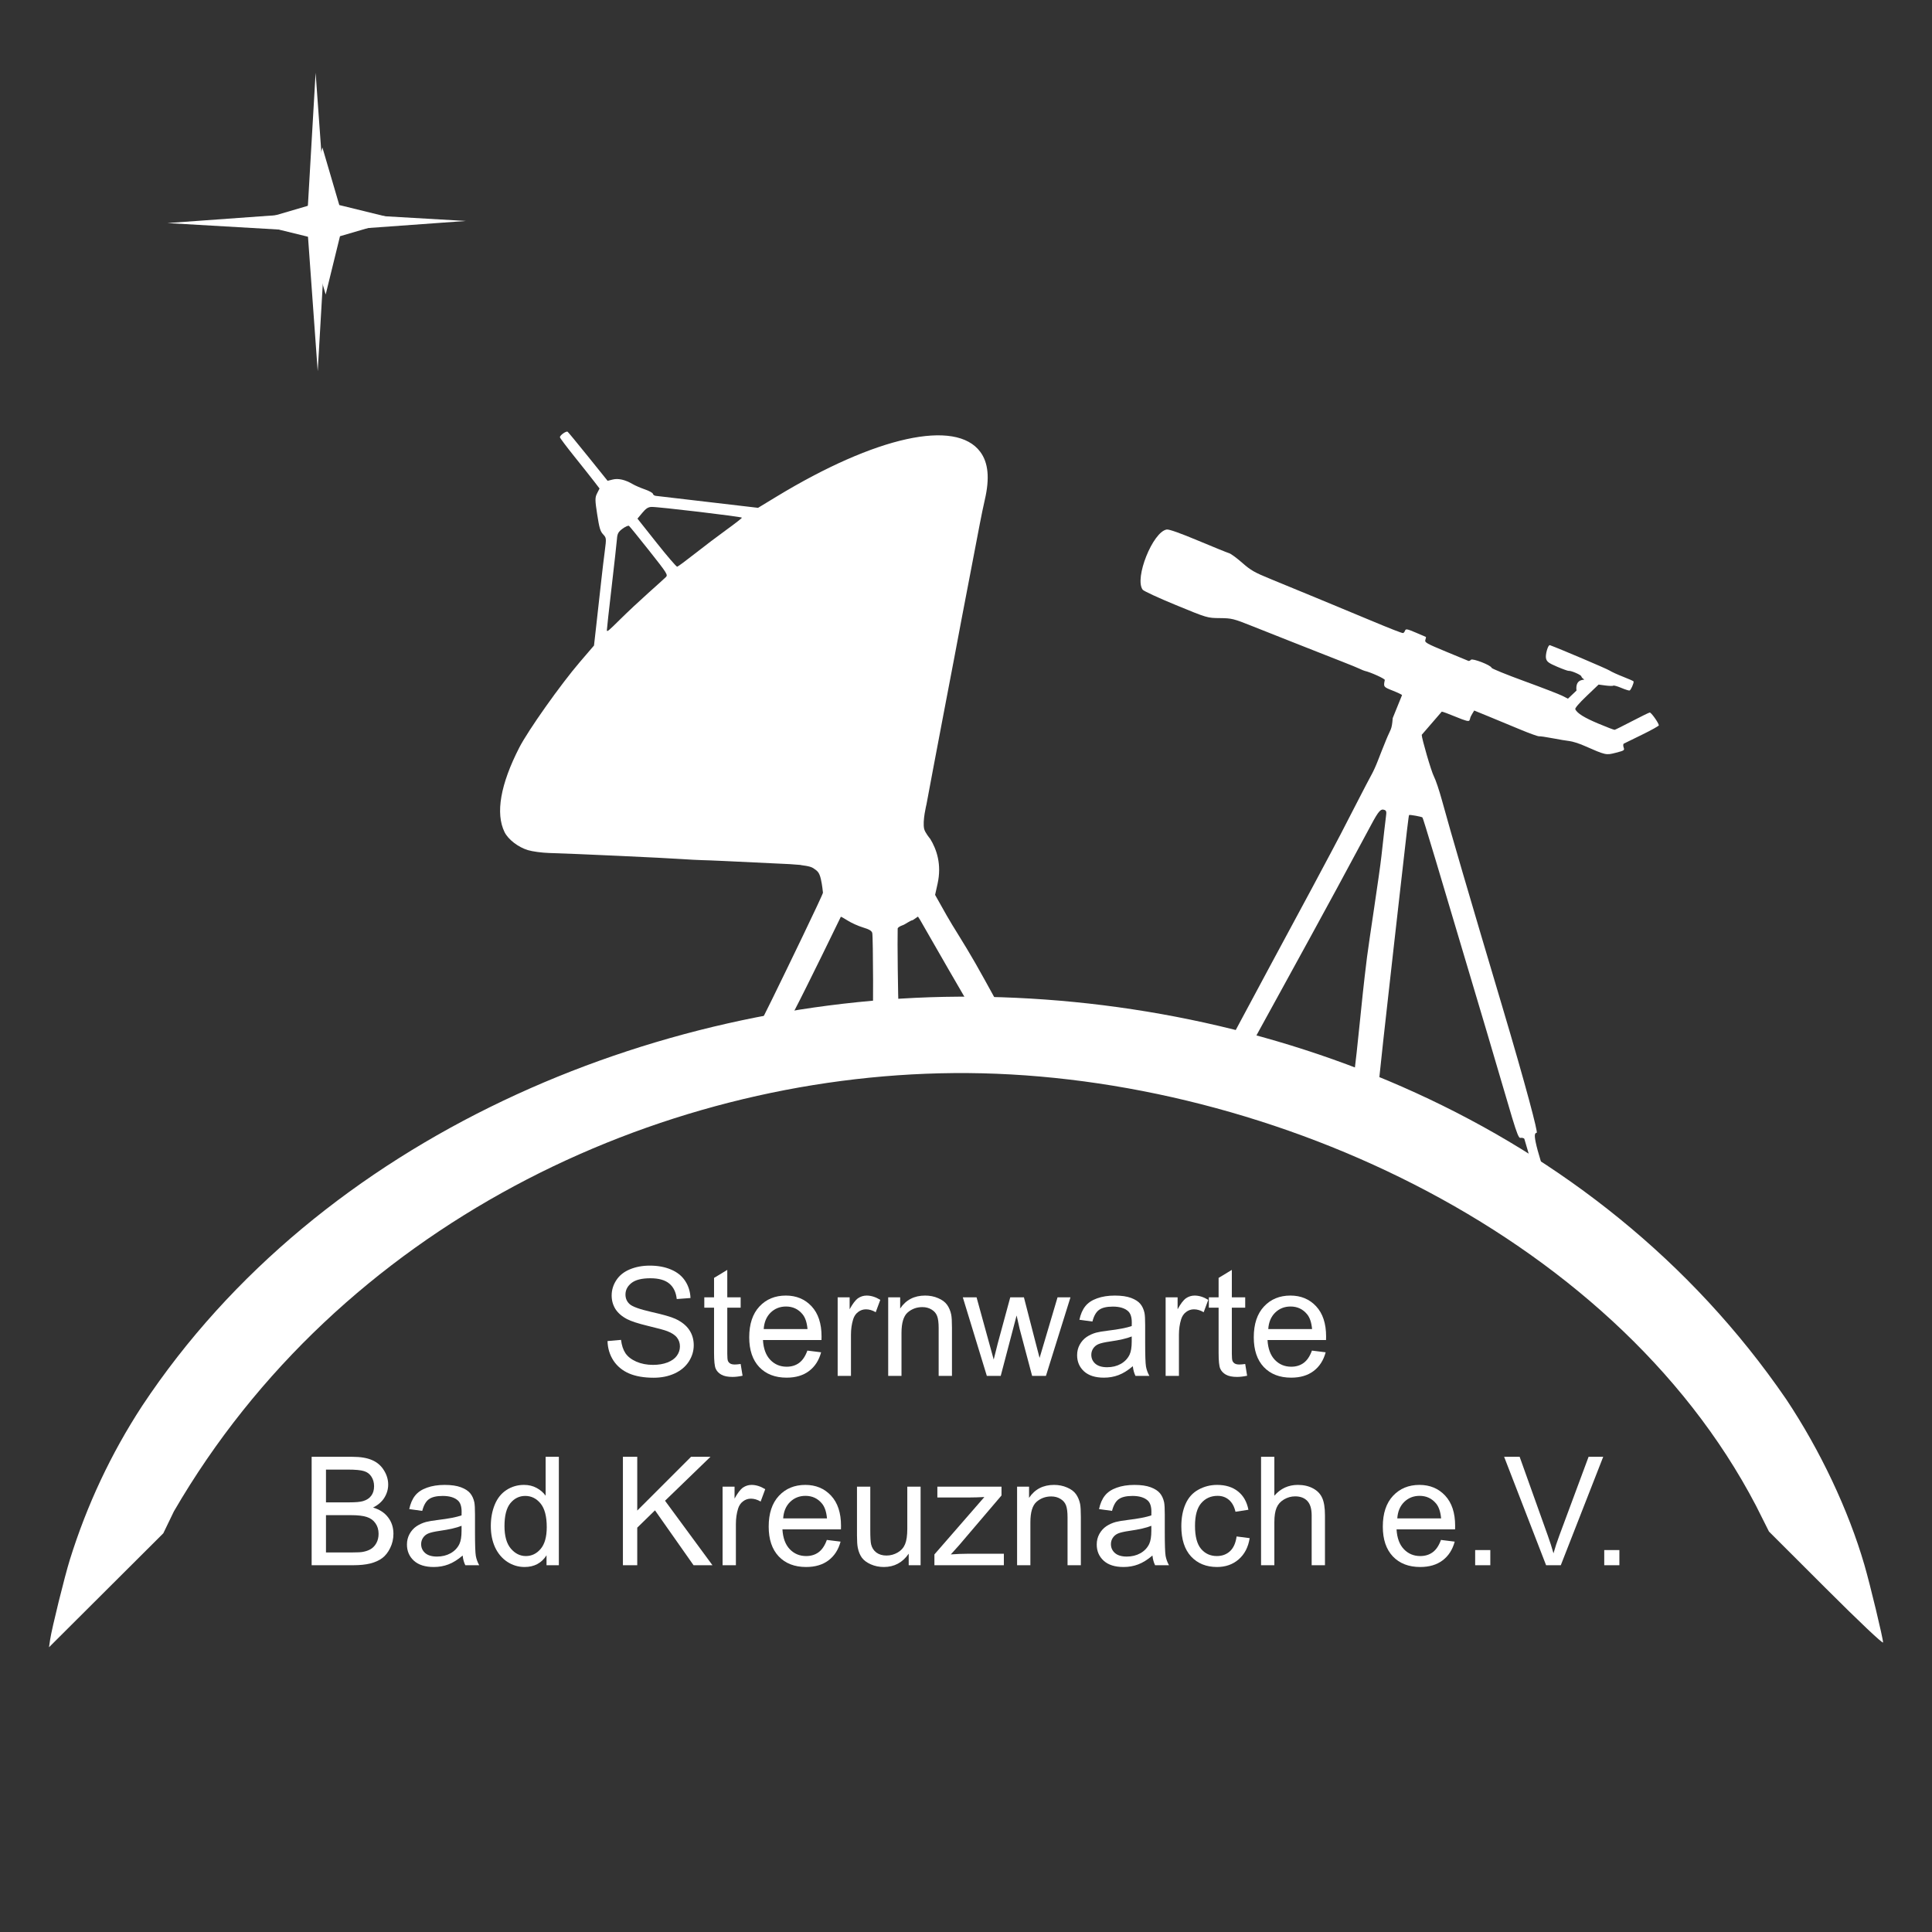<?xml version="1.0" encoding="UTF-8" standalone="no"?>
<svg
   xmlns:dc="http://purl.org/dc/elements/1.1/"
   xmlns:cc="http://creativecommons.org/ns#"
   xmlns:rdf="http://www.w3.org/1999/02/22-rdf-syntax-ns#"
   xmlns:svg="http://www.w3.org/2000/svg"
   xmlns="http://www.w3.org/2000/svg"
   xmlns:sodipodi="http://sodipodi.sourceforge.net/DTD/sodipodi-0.dtd"
   xmlns:inkscape="http://www.inkscape.org/namespaces/inkscape"
   inkscape:export-ydpi="90"
   inkscape:export-xdpi="90"
   inkscape:export-filename="C:\Users\Alexander\Desktop\Sternwarte Logo Aktuell_v2.png"
   sodipodi:docname="sternwarte-logo-transparent.svg"
   inkscape:version="1.0 (4035a4fb49, 2020-05-01)"
   version="1.1"
   id="svg2"
   height="500"
   width="500">
  <rect width="100%" height="100%" fill="#333333" stroke="none"/>
  <defs
     id="defs4" />
  <sodipodi:namedview
     inkscape:document-rotation="0"
     inkscape:window-maximized="1"
     inkscape:window-y="0"
     inkscape:window-x="0"
     inkscape:window-height="1016"
     inkscape:window-width="1920"
     inkscape:snap-nodes="false"
     inkscape:showpageshadow="false"
     showborder="true"
     inkscape:snap-page="true"
     inkscape:snap-bbox="true"
     showgrid="false"
     inkscape:current-layer="layer1-1"
     inkscape:document-units="px"
     inkscape:cy="264.15449"
     inkscape:cx="270.2782"
     inkscape:zoom="1.5594235"
     inkscape:pageshadow="2"
     inkscape:pageopacity="0.0"
     borderopacity="1.0"
     bordercolor="#666666"
     pagecolor="#ffffff"
     id="base" />
  <g
     transform="translate(0,-552.362)"
     style="display:inline"
     inkscape:label="Hintergrund"
     id="layer2"
     inkscape:groupmode="layer" />
  <g
     style="display:inline"
     transform="translate(0,-552.362)"
     id="layer1"
     inkscape:groupmode="layer"
     inkscape:label="Ebene 1">
    <g
       style="fill:#000000"
       inkscape:label="Ebene 1"
       id="layer1-1"
       transform="matrix(0.979,0,0,0.98,4.137,21.988)">
      <path
         sodipodi:nodetypes="acssccccaccsssca"
         inkscape:connector-curvature="0"
         id="path3837"
         d="m 249.116,804.401 c -80.464,0.497 -168.48,36.733 -215.817,108.147 -8.192,12.556 -14.544,26.063 -19.052,40.509 -1.381,4.426 -4.788,18.213 -5.214,21.1 l -0.302,2.048 15.106,-15.046 15.106,-15.046 2.798,-5.787 C 85.579,864.926 169.057,825.275 247.849,824.578 c 80.303,-0.711 173.939,41.187 212.115,114.231 l 3.437,6.84 15.079,15.044 c 8.936,8.915 15.079,14.714 15.079,14.234 0,-1.092 -3.42,-15.29 -4.933,-20.481 -4.22,-14.478 -11.675,-30.249 -20.68,-43.75 C 417.486,837.181 330.207,803.9 249.116,804.401 z"
         style="fill:#ffffff;fill-opacity:1;stroke:none" />
      <path
         inkscape:connector-curvature="0"
         d="m 359.886,830.906 c 0.106,-1.139 1.005,-10.054 1.554,-14.893 0.549,-4.839 1.235,-10.972 1.525,-13.629 0.29,-2.657 0.891,-8.014 1.335,-11.904 0.445,-3.89 1.193,-10.489 1.662,-14.664 1.75,-15.547 2.192,-19.263 2.306,-19.378 0.148,-0.149 3.314,0.422 3.531,0.638 0.202,0.2 3.655,11.692 16.939,56.367 6.954,23.389 8.14,28.404 8.935,28.249 0.446,-0.087 0.999,0.061 1.065,0.274 0.904,2.92 5.715,19.768 5.633,20.016 m 2.369,-3.051 c -6.351,-18.355 -5.435,-18.423 -4.736,-18.59 0.356,-0.085 -2.703,-11.863 -9.228,-33.75 -8.752,-29.356 -13.491,-45.543 -15.835,-54.095 -0.701,-2.558 -1.642,-5.349 -2.09,-6.201 -0.738,-1.403 -3.243,-10.076 -3.246,-11.04 l 5.299,-6.125 c 0.171,-0.026 1.841,0.589 3.713,1.366 2.591,1.077 3.454,1.297 3.617,0.924 0.118,-0.269 0.21,-0.568 0.204,-0.663 -0.005,-0.095 0.227,-0.566 0.516,-1.047 l 0.526,-0.874 3.659,1.495 c 2.012,0.822 5.749,2.369 8.303,3.436 2.554,1.068 4.883,1.909 5.175,1.871 0.292,-0.038 1.907,0.196 3.588,0.52 1.682,0.325 3.697,0.66 4.478,0.746 0.781,0.086 2.515,0.636 3.853,1.222 5.77,2.529 5.784,2.532 8.378,1.861 2.272,-0.588 2.342,-0.637 2.061,-1.425 -0.16,-0.449 -0.126,-0.898 0.074,-0.998 0.201,-0.1 2.373,-1.161 4.827,-2.359 2.454,-1.198 4.442,-2.31 4.417,-2.472 -0.111,-0.717 -2.052,-3.429 -2.415,-3.373 -0.221,0.034 -2.333,1.067 -4.693,2.296 -2.36,1.228 -4.422,2.254 -4.584,2.279 -0.161,0.025 -2.108,-0.719 -4.326,-1.653 -3.726,-1.569 -5.508,-2.675 -6.078,-3.772 -0.141,-0.271 0.983,-1.589 2.968,-3.481 l 3.195,-3.045 1.828,0.243 c 1.006,0.133 1.934,0.152 2.063,0.043 0.129,-0.11 1.06,0.148 2.069,0.572 1.009,0.425 2.006,0.746 2.215,0.714 0.326,-0.05 1.16,-1.902 1.082,-2.403 -0.015,-0.095 -1.238,-0.641 -2.718,-1.214 -1.48,-0.573 -3.128,-1.326 -3.661,-1.674 -0.705,-0.459 -13.021,-5.69 -15.744,-6.687 -0.497,-0.182 -1.286,2.56 -1.02,3.548 0.226,0.842 0.709,1.194 2.948,2.149 1.473,0.628 2.838,1.118 3.034,1.088 0.629,-0.097 3.277,1.05 3.341,1.448 0.033,0.211 0.32,0.538 0.635,0.727 0.761,0.456 -2.332,-0.547 -1.918,3.032 l -2.257,2.137 -1.466,-0.748 c -0.806,-0.411 -5.335,-2.158 -10.064,-3.882 -4.729,-1.724 -8.627,-3.311 -8.663,-3.525 -0.11,-0.666 -5.043,-2.581 -5.454,-2.117 -0.198,0.223 -0.492,0.357 -0.653,0.297 -0.162,-0.06 -2.848,-1.169 -5.97,-2.465 -5.146,-2.136 -5.652,-2.423 -5.421,-3.081 0.14,-0.399 0.199,-0.754 0.13,-0.788 -0.069,-0.034 -1.285,-0.557 -2.703,-1.161 -2.234,-0.952 -2.607,-1.019 -2.8,-0.503 -0.122,0.328 -0.355,0.617 -0.518,0.642 -0.302,0.046 -3.116,-1.052 -9.111,-3.556 -6.903,-2.884 -21.051,-8.732 -25.842,-10.682 -4.326,-1.761 -5.294,-2.313 -7.573,-4.314 -1.437,-1.262 -2.986,-2.399 -3.442,-2.528 -0.456,-0.128 -4.144,-1.622 -8.196,-3.32 -4.721,-1.978 -7.704,-3.035 -8.305,-2.942 -3.686,0.569 -8.622,12.898 -6.366,15.899 0.266,0.354 4.218,2.179 8.783,4.055 8.29,3.408 8.303,3.412 11.619,3.44 3.127,0.027 3.622,0.149 8.527,2.106 2.864,1.143 7.13,2.832 9.479,3.754 2.35,0.922 5.778,2.273 7.618,3.002 1.84,0.729 4.933,1.944 6.873,2.7 1.94,0.756 3.952,1.58 4.471,1.831 0.519,0.251 1.106,0.493 1.305,0.538 1.566,0.351 5.395,2.084 5.327,2.41 -0.38,1.825 -0.368,1.841 2.111,2.82 1.329,0.525 2.429,1.055 2.445,1.178 l -2.459,6.056 c -0.258,3.245 -0.506,2.734 -1.714,5.688 -0.777,1.9 -1.78,4.423 -2.23,5.608 -0.449,1.185 -1.19,2.817 -1.646,3.627 -0.456,0.81 -2.025,3.805 -3.488,6.656 -3.775,7.358 -6.278,12.167 -7.371,14.167 -0.52,0.95 -1.6,2.972 -2.4,4.492 -0.8,1.52 -1.879,3.542 -2.397,4.492 -2.397,4.396 -19.795,36.746 -22.313,41.489 m 5.545,1.225 c 0.616,-1.211 15.474,-28.09 23.219,-42.392 5.333,-9.847 6.692,-12.367 9.029,-16.74 2.022,-3.782 2.593,-4.427 3.587,-4.049 0.494,0.188 0.566,0.494 0.395,1.692 -0.115,0.804 -0.653,5.5 -1.196,10.434 -0.543,4.934 -3.299,22.583 -3.82,26.752 -1.756,14.041 -2.209,22.08 -3.691,32.951"
         style="fill:#ffffff;fill-opacity:1;stroke:none"
         id="path3831" />
      <path
         sodipodi:nodetypes="cscsscccscscccsccscssscsscscsccsscscsscssscsssssssscsccssscsccssccccsscsssssccccascsc"
         inkscape:connector-curvature="0"
         d="m 199.921,818.603 c 0,0 2.85,-4.807 5.926,-10.665 3.076,-5.857 12.014,-24.213 12.203,-24.636 0.028,-0.063 0.853,0.393 1.833,1.015 0.98,0.622 2.794,1.433 4.031,1.804 1.645,0.493 2.301,0.887 2.444,1.469 0.242,0.985 0.309,24.044 0.076,24.214 m 7.156,0.771 c -0.276,3.2e-4 -0.088,-0.334 -0.251,-4.034 -0.19,-4.32 -0.363,-18.924 -0.262,-22.132 0.007,-0.246 0.607,-0.644 1.333,-0.883 0.725,-0.239 1.795,-1.158 2.674,-1.355 l 1.355,-0.92 0.55,0.848 c 0.303,0.466 3.68,6.468 7.628,13.266 l 7.2,12.4 M 156.197,707.654 c -0.023,-0.139 0.54,-5.245 1.252,-11.348 0.712,-6.102 1.35,-11.858 1.419,-12.791 0.103,-1.402 0.359,-1.87 1.48,-2.7 0.746,-0.552 1.513,-0.886 1.706,-0.741 0.193,0.145 2.604,3.108 5.358,6.584 4.705,5.939 4.97,6.357 4.391,6.931 -0.339,0.336 -2.423,2.22 -4.63,4.187 -2.207,1.967 -5.491,5.038 -7.298,6.824 -3.309,3.272 -3.601,3.514 -3.678,3.054 z m 13.157,-23.115 -5.065,-6.379 1.271,-1.523 c 0.97,-1.163 1.544,-1.534 2.426,-1.57 1.637,-0.067 23.868,2.57 23.913,2.837 0.02,0.121 -1.791,1.539 -4.025,3.15 -2.234,1.611 -6.008,4.462 -8.388,6.335 -2.379,1.873 -4.492,3.433 -4.696,3.467 -0.204,0.034 -2.65,-2.809 -5.436,-6.317 z m 92.295,125.639 c -0.067,-0.201 -4.979,-9.268 -8.041,-14.626 -3.062,-5.359 -5.899,-9.612 -7.581,-12.6 l -3.059,-5.433 0.651,-2.927 c 1.139,-5.122 -0.241,-9.083 -1.937,-11.859 0,0 -1.371,-1.625 -1.603,-2.624 -0.489,-2.112 0.605,-6.475 0.605,-6.475 0.676,-3.522 1.486,-7.842 1.8,-9.599 0.314,-1.757 1.426,-7.609 2.47,-13.004 1.045,-5.395 2.439,-12.689 3.098,-16.209 1.397,-7.458 2.457,-13.021 4.535,-23.81 0.827,-4.293 1.81,-9.426 2.185,-11.407 0.375,-1.98 0.976,-4.87 1.337,-6.422 1.32,-5.685 0.935,-9.778 -1.193,-12.65 -6.488,-8.76 -27.59,-4.128 -53.901,11.832 l -4.85,2.942 -13.166,-1.541 c -7.242,-0.848 -13.477,-1.577 -13.858,-1.62 -0.38,-0.043 -0.726,-0.286 -0.768,-0.54 -0.042,-0.254 -1.001,-0.781 -2.13,-1.171 -1.129,-0.39 -2.586,-1.021 -3.237,-1.403 -1.959,-1.147 -3.785,-1.567 -5.239,-1.205 l -1.373,0.342 -5.148,-6.388 c -2.832,-3.513 -5.27,-6.468 -5.419,-6.566 -0.393,-0.259 -2.113,0.984 -2.031,1.467 0.038,0.226 1.736,2.485 3.773,5.021 2.037,2.536 4.377,5.485 5.2,6.555 l 1.496,1.944 -0.646,1.269 c -0.572,1.123 -0.569,1.766 0.023,5.565 0.562,3.609 0.81,4.449 1.552,5.253 0.87,0.944 0.905,1.008 0.465,4.362 -0.643,4.904 -1.019,8.711 -2.263,19.739 l -0.595,5.277 -3.729,4.342 c -5.087,5.923 -13.706,18.085 -16.033,22.624 -4.981,9.716 -6.315,17.367 -3.889,22.304 0.962,1.957 3.626,4.003 6.211,4.771 1.2,0.356 3.671,0.69 5.49,0.742 6.582,0.187 30.8,1.3 35.332,1.623 1.725,0.123 4.099,0.245 5.276,0.272 2.079,0.047 5.464,0.201 23.11,1.053 l 2.826,0.212 c 0.207,0.134 2.448,0.203 3.409,0.877 0.955,0.67 1.529,0.93 1.973,2.891 0.343,1.51 0.502,3.128 0.549,3.556 0.047,0.428 -9.918,20.971 -13.426,28.108 -3.508,7.137 -7.474,14.782 -7.474,14.782"
         style="fill:#ffffff;fill-opacity:1;stroke:none"
         id="path2996" />
      <g
         style="font-style:normal;font-variant:normal;font-weight:normal;font-stretch:normal;line-height:0.01%;font-family:Arial;-inkscape-font-specification:Arial;text-align:center;letter-spacing:0px;word-spacing:0px;text-anchor:middle;fill:#ffffff;fill-opacity:1;stroke:none"
         id="flowRoot3766-1"
         transform="translate(-51.339,508.926)"
         aria-label="Sternwarte
Bad Kreuznach e.V.">
        <path
           id="path1118"
           style="font-size:40px;line-height:1.25;fill:#ffffff"
           d="m 207.71,386.419 3.574,-0.312 q 0.254,2.148 1.172,3.535 0.938,1.367 2.891,2.227 1.953,0.84 4.395,0.84 2.168,0 3.828,-0.645 1.66,-0.645 2.461,-1.758 0.82,-1.133 0.82,-2.461 0,-1.348 -0.781,-2.344 -0.781,-1.016 -2.578,-1.699 -1.152,-0.449 -5.098,-1.387 -3.945,-0.957 -5.527,-1.797 -2.051,-1.074 -3.066,-2.656 -0.996,-1.602 -0.996,-3.574 0,-2.168 1.23,-4.043 1.23,-1.895 3.594,-2.871 2.363,-0.977 5.254,-0.977 3.184,0 5.605,1.035 2.441,1.016 3.75,3.008 1.309,1.992 1.406,4.512 l -3.633,0.273 q -0.293,-2.715 -1.992,-4.102 -1.68,-1.387 -4.98,-1.387 -3.438,0 -5.02,1.27 -1.562,1.25 -1.562,3.027 0,1.543 1.113,2.539 1.094,0.996 5.703,2.051 4.629,1.035 6.348,1.816 2.5,1.152 3.691,2.93 1.191,1.758 1.191,4.062 0,2.285 -1.309,4.316 -1.309,2.012 -3.77,3.145 -2.441,1.113 -5.508,1.113 -3.887,0 -6.523,-1.133 -2.617,-1.133 -4.121,-3.398 -1.484,-2.285 -1.562,-5.156 z" />
        <path
           id="path1120"
           style="font-size:40px;line-height:1.25;fill:#ffffff"
           d="m 242.905,392.474 0.508,3.105 q -1.484,0.312 -2.656,0.312 -1.914,0 -2.969,-0.605 -1.055,-0.605 -1.484,-1.582 -0.43,-0.996 -0.43,-4.16 v -11.934 h -2.578 v -2.734 h 2.578 v -5.137 l 3.496,-2.109 v 7.246 h 3.535 v 2.734 h -3.535 v 12.129 q 0,1.504 0.176,1.934 0.195,0.43 0.605,0.684 0.43,0.254 1.211,0.254 0.586,0 1.543,-0.137 z" />
        <path
           id="path1122"
           style="font-size:40px;line-height:1.25;fill:#ffffff"
           d="m 260.542,388.938 3.633,0.449 q -0.859,3.184 -3.184,4.941 -2.324,1.758 -5.938,1.758 -4.551,0 -7.227,-2.793 -2.656,-2.812 -2.656,-7.871 0,-5.234 2.695,-8.125 2.695,-2.891 6.992,-2.891 4.16,0 6.797,2.832 2.637,2.832 2.637,7.969 0,0.312 -0.019,0.938 h -15.469 q 0.195,3.418 1.934,5.234 1.738,1.816 4.336,1.816 1.934,0 3.301,-1.016 1.367,-1.016 2.168,-3.242 z m -11.543,-5.684 h 11.582 q -0.234,-2.617 -1.328,-3.926 -1.68,-2.031 -4.355,-2.031 -2.422,0 -4.082,1.621 -1.641,1.621 -1.816,4.336 z" />
        <path
           id="path1124"
           style="font-size:40px;line-height:1.25;fill:#ffffff"
           d="m 268.55,395.618 v -20.742 h 3.164 v 3.145 q 1.211,-2.207 2.227,-2.91 1.035,-0.703 2.266,-0.703 1.777,0 3.613,1.133 l -1.211,3.262 q -1.289,-0.762 -2.578,-0.762 -1.152,0 -2.07,0.703 -0.918,0.684 -1.309,1.914 -0.586,1.875 -0.586,4.102 v 10.859 z" />
        <path
           id="path1126"
           style="font-size:40px;line-height:1.25;fill:#ffffff"
           d="m 281.909,395.618 v -20.742 h 3.164 v 2.949 q 2.285,-3.418 6.602,-3.418 1.875,0 3.438,0.684 1.582,0.664 2.363,1.758 0.781,1.094 1.094,2.598 0.195,0.977 0.195,3.418 v 12.754 h -3.516 v -12.617 q 0,-2.148 -0.41,-3.203 -0.41,-1.074 -1.465,-1.699 -1.035,-0.645 -2.441,-0.645 -2.246,0 -3.887,1.426 -1.621,1.426 -1.621,5.41 v 11.328 z" />
        <path
           id="path1128"
           style="font-size:40px;line-height:1.25;fill:#ffffff"
           d="m 307.983,395.618 -6.348,-20.742 h 3.633 l 3.301,11.973 1.23,4.453 q 0.078,-0.332 1.074,-4.277 l 3.301,-12.148 h 3.613 l 3.105,12.031 1.035,3.965 1.191,-4.004 3.555,-11.992 h 3.418 l -6.484,20.742 h -3.652 l -3.301,-12.422 -0.801,-3.535 -4.199,15.957 z" />
        <path
           id="path1130"
           style="font-size:40px;line-height:1.25;fill:#ffffff"
           d="m 346.577,393.059 q -1.953,1.66 -3.77,2.344 -1.797,0.684 -3.867,0.684 -3.418,0 -5.254,-1.66 -1.836,-1.68 -1.836,-4.277 0,-1.523 0.684,-2.773 0.703,-1.27 1.816,-2.031 1.133,-0.762 2.539,-1.152 1.035,-0.273 3.125,-0.527 4.258,-0.508 6.27,-1.211 0.019,-0.723 0.019,-0.918 0,-2.148 -0.996,-3.027 -1.348,-1.191 -4.004,-1.191 -2.48,0 -3.672,0.879 -1.172,0.859 -1.738,3.066 l -3.438,-0.469 q 0.469,-2.207 1.543,-3.555 1.074,-1.367 3.105,-2.09 2.031,-0.742 4.707,-0.742 2.656,0 4.316,0.625 1.66,0.625 2.441,1.582 0.781,0.938 1.094,2.383 0.176,0.898 0.176,3.242 v 4.688 q 0,4.902 0.215,6.211 0.234,1.289 0.898,2.48 h -3.672 q -0.547,-1.094 -0.703,-2.559 z m -0.293,-7.852 q -1.914,0.781 -5.742,1.328 -2.168,0.312 -3.066,0.703 -0.898,0.391 -1.387,1.152 -0.488,0.742 -0.488,1.66 0,1.406 1.055,2.344 1.074,0.938 3.125,0.938 2.031,0 3.613,-0.879 1.582,-0.898 2.324,-2.441 0.566,-1.191 0.566,-3.516 z" />
        <path
           id="path1132"
           style="font-size:40px;line-height:1.25;fill:#ffffff"
           d="m 355.249,395.618 v -20.742 h 3.164 v 3.145 q 1.211,-2.207 2.227,-2.91 1.035,-0.703 2.266,-0.703 1.777,0 3.613,1.133 l -1.211,3.262 q -1.289,-0.762 -2.578,-0.762 -1.152,0 -2.07,0.703 -0.918,0.684 -1.309,1.914 -0.586,1.875 -0.586,4.102 v 10.859 z" />
        <path
           id="path1134"
           style="font-size:40px;line-height:1.25;fill:#ffffff"
           d="m 376.284,392.474 0.508,3.105 q -1.484,0.312 -2.656,0.312 -1.914,0 -2.969,-0.605 -1.055,-0.605 -1.484,-1.582 -0.43,-0.996 -0.43,-4.16 v -11.934 h -2.578 v -2.734 h 2.578 v -5.137 l 3.496,-2.109 v 7.246 h 3.535 v 2.734 h -3.535 v 12.129 q 0,1.504 0.176,1.934 0.195,0.43 0.605,0.684 0.43,0.254 1.211,0.254 0.586,0 1.543,-0.137 z" />
        <path
           id="path1136"
           style="font-size:40px;line-height:1.25;fill:#ffffff"
           d="m 393.921,388.938 3.633,0.449 q -0.859,3.184 -3.184,4.941 -2.324,1.758 -5.938,1.758 -4.551,0 -7.227,-2.793 -2.656,-2.812 -2.656,-7.871 0,-5.234 2.695,-8.125 2.695,-2.891 6.992,-2.891 4.16,0 6.797,2.832 2.637,2.832 2.637,7.969 0,0.312 -0.019,0.938 h -15.469 q 0.195,3.418 1.934,5.234 1.738,1.816 4.336,1.816 1.934,0 3.301,-1.016 1.367,-1.016 2.168,-3.242 z m -11.543,-5.684 h 11.582 q -0.234,-2.617 -1.328,-3.926 -1.68,-2.031 -4.355,-2.031 -2.422,0 -4.082,1.621 -1.641,1.621 -1.816,4.336 z" />
        <path
           id="path1138"
           style="font-size:40px;line-height:1.25;fill:#ffffff"
           d="m 129.497,445.618 v -28.633 h 10.742 q 3.281,0 5.254,0.879 1.992,0.859 3.105,2.676 1.133,1.797 1.133,3.77 0,1.836 -0.996,3.457 -0.996,1.621 -3.008,2.617 2.598,0.762 3.984,2.598 1.406,1.836 1.406,4.336 0,2.012 -0.859,3.75 -0.84,1.719 -2.09,2.656 -1.25,0.938 -3.145,1.426 -1.875,0.469 -4.609,0.469 z m 3.789,-16.602 h 6.191 q 2.52,0 3.613,-0.332 1.445,-0.43 2.168,-1.426 0.742,-0.996 0.742,-2.5 0,-1.426 -0.684,-2.5 -0.684,-1.094 -1.953,-1.484 -1.27,-0.41 -4.355,-0.41 h -5.723 z m 0,13.223 h 7.129 q 1.836,0 2.578,-0.137 1.309,-0.234 2.188,-0.781 0.879,-0.547 1.445,-1.582 0.566,-1.055 0.566,-2.422 0,-1.602 -0.82,-2.773 -0.82,-1.191 -2.285,-1.66 -1.445,-0.488 -4.18,-0.488 h -6.621 z" />
        <path
           id="path1140"
           style="font-size:40px;line-height:1.25;fill:#ffffff"
           d="m 169.419,443.059 q -1.953,1.66 -3.77,2.344 -1.797,0.684 -3.867,0.684 -3.418,0 -5.254,-1.66 -1.836,-1.68 -1.836,-4.277 0,-1.523 0.684,-2.773 0.703,-1.27 1.816,-2.031 1.133,-0.762 2.539,-1.152 1.035,-0.273 3.125,-0.527 4.258,-0.508 6.27,-1.211 0.019,-0.723 0.019,-0.918 0,-2.148 -0.996,-3.027 -1.348,-1.191 -4.004,-1.191 -2.48,0 -3.672,0.879 -1.172,0.859 -1.738,3.066 l -3.438,-0.469 q 0.469,-2.207 1.543,-3.555 1.074,-1.367 3.105,-2.09 2.031,-0.742 4.707,-0.742 2.656,0 4.316,0.625 1.66,0.625 2.441,1.582 0.781,0.938 1.094,2.383 0.176,0.898 0.176,3.242 v 4.688 q 0,4.902 0.215,6.211 0.234,1.289 0.898,2.48 h -3.672 q -0.547,-1.094 -0.703,-2.559 z m -0.293,-7.852 q -1.914,0.781 -5.742,1.328 -2.168,0.312 -3.066,0.703 -0.898,0.391 -1.387,1.152 -0.488,0.742 -0.488,1.66 0,1.406 1.055,2.344 1.074,0.938 3.125,0.938 2.031,0 3.613,-0.879 1.582,-0.898 2.324,-2.441 0.566,-1.191 0.566,-3.516 z" />
        <path
           id="path1142"
           style="font-size:40px;line-height:1.25;fill:#ffffff"
           d="m 191.587,445.618 v -2.617 q -1.973,3.086 -5.801,3.086 -2.48,0 -4.57,-1.367 -2.07,-1.367 -3.223,-3.809 -1.133,-2.461 -1.133,-5.645 0,-3.105 1.035,-5.625 1.035,-2.539 3.105,-3.887 2.07,-1.348 4.629,-1.348 1.875,0 3.34,0.801 1.465,0.781 2.383,2.051 v -10.273 h 3.496 v 28.633 z m -11.113,-10.352 q 0,3.984 1.68,5.957 1.68,1.973 3.965,1.973 2.305,0 3.906,-1.875 1.621,-1.895 1.621,-5.762 0,-4.258 -1.641,-6.25 -1.641,-1.992 -4.043,-1.992 -2.344,0 -3.926,1.914 -1.562,1.914 -1.562,6.035 z" />
        <path
           id="path1144"
           style="font-size:40px;line-height:1.25;fill:#ffffff"
           d="m 211.782,445.618 v -28.633 h 3.789 v 14.199 l 14.219,-14.199 h 5.137 l -12.012,11.602 12.539,17.031 h -5 l -10.195,-14.492 -4.688,4.57 v 9.922 z" />
        <path
           id="path1146"
           style="font-size:40px;line-height:1.25;fill:#ffffff"
           d="m 238.13,445.618 v -20.742 h 3.164 v 3.145 q 1.211,-2.207 2.227,-2.91 1.035,-0.703 2.266,-0.703 1.777,0 3.613,1.133 l -1.211,3.262 q -1.289,-0.762 -2.578,-0.762 -1.152,0 -2.07,0.703 -0.918,0.684 -1.309,1.914 -0.586,1.875 -0.586,4.102 v 10.859 z" />
        <path
           id="path1148"
           style="font-size:40px;line-height:1.25;fill:#ffffff"
           d="m 265.688,438.938 3.633,0.449 q -0.859,3.184 -3.184,4.941 -2.324,1.758 -5.938,1.758 -4.551,0 -7.227,-2.793 -2.656,-2.812 -2.656,-7.871 0,-5.234 2.695,-8.125 2.695,-2.891 6.992,-2.891 4.16,0 6.797,2.832 2.637,2.832 2.637,7.969 0,0.312 -0.019,0.938 H 253.95 q 0.195,3.418 1.934,5.234 1.738,1.816 4.336,1.816 1.934,0 3.301,-1.016 1.367,-1.016 2.168,-3.242 z m -11.543,-5.684 h 11.582 q -0.234,-2.617 -1.328,-3.926 -1.68,-2.031 -4.355,-2.031 -2.422,0 -4.082,1.621 -1.641,1.621 -1.816,4.336 z" />
        <path
           id="path1150"
           style="font-size:40px;line-height:1.25;fill:#ffffff"
           d="m 287.329,445.618 v -3.047 q -2.422,3.516 -6.582,3.516 -1.836,0 -3.438,-0.703 -1.582,-0.703 -2.363,-1.758 -0.762,-1.074 -1.074,-2.617 -0.215,-1.035 -0.215,-3.281 v -12.852 h 3.516 v 11.504 q 0,2.754 0.215,3.711 0.332,1.387 1.406,2.188 1.074,0.781 2.656,0.781 1.582,0 2.969,-0.801 1.387,-0.82 1.953,-2.207 0.586,-1.406 0.586,-4.062 v -11.113 h 3.516 v 20.742 z" />
        <path
           id="path1152"
           style="font-size:40px;line-height:1.25;fill:#ffffff"
           d="m 294.126,445.618 v -2.852 l 13.203,-15.156 q -2.246,0.117 -3.965,0.117 h -8.457 v -2.852 h 16.953 v 2.324 l -11.23,13.164 -2.168,2.402 q 2.363,-0.176 4.434,-0.176 h 9.59 v 3.027 z" />
        <path
           id="path1154"
           style="font-size:40px;line-height:1.25;fill:#ffffff"
           d="m 315.981,445.618 v -20.742 h 3.164 v 2.949 q 2.285,-3.418 6.602,-3.418 1.875,0 3.438,0.684 1.582,0.664 2.363,1.758 0.781,1.094 1.094,2.598 0.195,0.977 0.195,3.418 v 12.754 h -3.516 v -12.617 q 0,-2.148 -0.41,-3.203 -0.41,-1.074 -1.465,-1.699 -1.035,-0.645 -2.441,-0.645 -2.246,0 -3.887,1.426 -1.621,1.426 -1.621,5.41 v 11.328 z" />
        <path
           id="path1156"
           style="font-size:40px;line-height:1.25;fill:#ffffff"
           d="m 351.763,443.059 q -1.953,1.66 -3.77,2.344 -1.797,0.684 -3.867,0.684 -3.418,0 -5.254,-1.66 -1.836,-1.68 -1.836,-4.277 0,-1.523 0.684,-2.773 0.703,-1.27 1.816,-2.031 1.133,-0.762 2.539,-1.152 1.035,-0.273 3.125,-0.527 4.258,-0.508 6.27,-1.211 0.019,-0.723 0.019,-0.918 0,-2.148 -0.996,-3.027 -1.348,-1.191 -4.004,-1.191 -2.48,0 -3.672,0.879 -1.172,0.859 -1.738,3.066 l -3.438,-0.469 q 0.469,-2.207 1.543,-3.555 1.074,-1.367 3.105,-2.09 2.031,-0.742 4.707,-0.742 2.656,0 4.316,0.625 1.66,0.625 2.441,1.582 0.781,0.938 1.094,2.383 0.176,0.898 0.176,3.242 v 4.688 q 0,4.902 0.215,6.211 0.234,1.289 0.898,2.48 h -3.672 q -0.547,-1.094 -0.703,-2.559 z m -0.293,-7.852 q -1.914,0.781 -5.742,1.328 -2.168,0.312 -3.066,0.703 -0.898,0.391 -1.387,1.152 -0.488,0.742 -0.488,1.66 0,1.406 1.055,2.344 1.074,0.938 3.125,0.938 2.031,0 3.613,-0.879 1.582,-0.898 2.324,-2.441 0.566,-1.191 0.566,-3.516 z" />
        <path
           id="path1158"
           style="font-size:40px;line-height:1.25;fill:#ffffff"
           d="m 374.009,438.02 3.457,0.449 q -0.566,3.574 -2.91,5.605 -2.324,2.012 -5.723,2.012 -4.258,0 -6.855,-2.773 -2.578,-2.793 -2.578,-7.988 0,-3.359 1.113,-5.879 1.113,-2.52 3.379,-3.77 2.285,-1.27 4.961,-1.27 3.379,0 5.527,1.719 2.148,1.699 2.754,4.844 l -3.418,0.527 q -0.488,-2.09 -1.738,-3.145 -1.23,-1.055 -2.988,-1.055 -2.656,0 -4.316,1.914 -1.66,1.895 -1.66,6.016 0,4.18 1.602,6.074 1.602,1.895 4.18,1.895 2.07,0 3.457,-1.27 1.387,-1.27 1.758,-3.906 z" />
        <path
           id="path1160"
           style="font-size:40px;line-height:1.25;fill:#ffffff"
           d="m 380.474,445.618 v -28.633 h 3.516 v 10.273 q 2.461,-2.852 6.211,-2.852 2.305,0 4.004,0.918 1.699,0.898 2.422,2.5 0.742,1.602 0.742,4.648 v 13.145 h -3.516 v -13.145 q 0,-2.637 -1.152,-3.828 -1.133,-1.211 -3.223,-1.211 -1.562,0 -2.949,0.82 -1.367,0.801 -1.953,2.188 -0.586,1.387 -0.586,3.828 v 11.348 z" />
        <path
           id="path1162"
           style="font-size:40px;line-height:1.25;fill:#ffffff"
           d="m 428.032,438.938 3.633,0.449 q -0.859,3.184 -3.184,4.941 -2.324,1.758 -5.938,1.758 -4.551,0 -7.227,-2.793 -2.656,-2.812 -2.656,-7.871 0,-5.234 2.695,-8.125 2.695,-2.891 6.992,-2.891 4.16,0 6.797,2.832 2.637,2.832 2.637,7.969 0,0.312 -0.019,0.938 h -15.469 q 0.195,3.418 1.934,5.234 1.738,1.816 4.336,1.816 1.934,0 3.301,-1.016 1.367,-1.016 2.168,-3.242 z m -11.543,-5.684 h 11.582 q -0.234,-2.617 -1.328,-3.926 -1.68,-2.031 -4.355,-2.031 -2.422,0 -4.082,1.621 -1.641,1.621 -1.816,4.336 z" />
        <path
           id="path1164"
           style="font-size:40px;line-height:1.25;fill:#ffffff"
           d="m 437.075,445.618 v -4.004 h 4.004 v 4.004 z" />
        <path
           id="path1166"
           style="font-size:40px;line-height:1.25;fill:#ffffff"
           d="m 455.825,445.618 -11.094,-28.633 h 4.102 l 7.441,20.801 q 0.898,2.5 1.504,4.688 0.664,-2.344 1.543,-4.688 l 7.734,-20.801 h 3.867 l -11.211,28.633 z" />
        <path
           id="path1168"
           style="font-size:40px;line-height:1.25;fill:#ffffff"
           d="m 471.196,445.618 v -4.004 h 4.004 v 4.004 z" />
      </g>
    </g>
  </g>
  <g
     transform="translate(0,-552.362)"
     inkscape:label="Stern"
     id="layer3"
     inkscape:groupmode="layer">
    <path
       transform="matrix(0.014,0,0,0.014,122.958,609.303)"
       d="m -2682.965,46.25 a 80.812,80.812 0 1 1 -161.624,0 80.812,80.812 0 1 1 161.624,0 z"
       sodipodi:ry="80.812202"
       sodipodi:rx="80.812202"
       sodipodi:cy="46.250248"
       sodipodi:cx="-2763.7773"
       id="path3851"
       style="fill:#ffffff;fill-opacity:1;fill-rule:nonzero;stroke:none"
       sodipodi:type="arc" />
    <path
       transform="matrix(0.15,0,0,0.15,496.593,603.036)"
       d="m -2506.725,43.406 -241.703,17.449 -14.044,241.925 -17.45,-241.703 -241.924,-14.044 241.703,-17.449 14.044,-241.925 17.449,241.703 z"
       inkscape:randomized="0"
       inkscape:rounded="0"
       inkscape:flatsided="false"
       sodipodi:arg2="0.77835603"
       sodipodi:arg1="-0.0070421379"
       sodipodi:r2="22.269585"
       sodipodi:r1="257.56659"
       sodipodi:cy="45.219326"
       sodipodi:cx="-2764.2856"
       sodipodi:sides="4"
       id="path3857"
       style="fill:#ffffff;fill-opacity:1;fill-rule:nonzero;stroke:none"
       sodipodi:type="star" />
    <path
       transform="matrix(0.148,0,0,0.148,492.764,602.438)"
       d="M -2634.286,45.219 -2734.977,74.745 -2760,176.648 -2789.525,75.957 l -101.903,-25.023 100.691,-29.525 25.023,-101.903 29.525,100.691 z"
       inkscape:randomized="0"
       inkscape:rounded="0"
       inkscape:flatsided="false"
       sodipodi:arg2="0.7631796"
       sodipodi:arg1="-0.022218565"
       sodipodi:r2="38.580948"
       sodipodi:r1="128.60316"
       sodipodi:cy="48.076492"
       sodipodi:cx="-2762.8572"
       sodipodi:sides="4"
       id="path3023"
       style="fill:#ffffff;fill-opacity:1;fill-rule:nonzero;stroke:none"
       sodipodi:type="star" />
  </g>
</svg>
